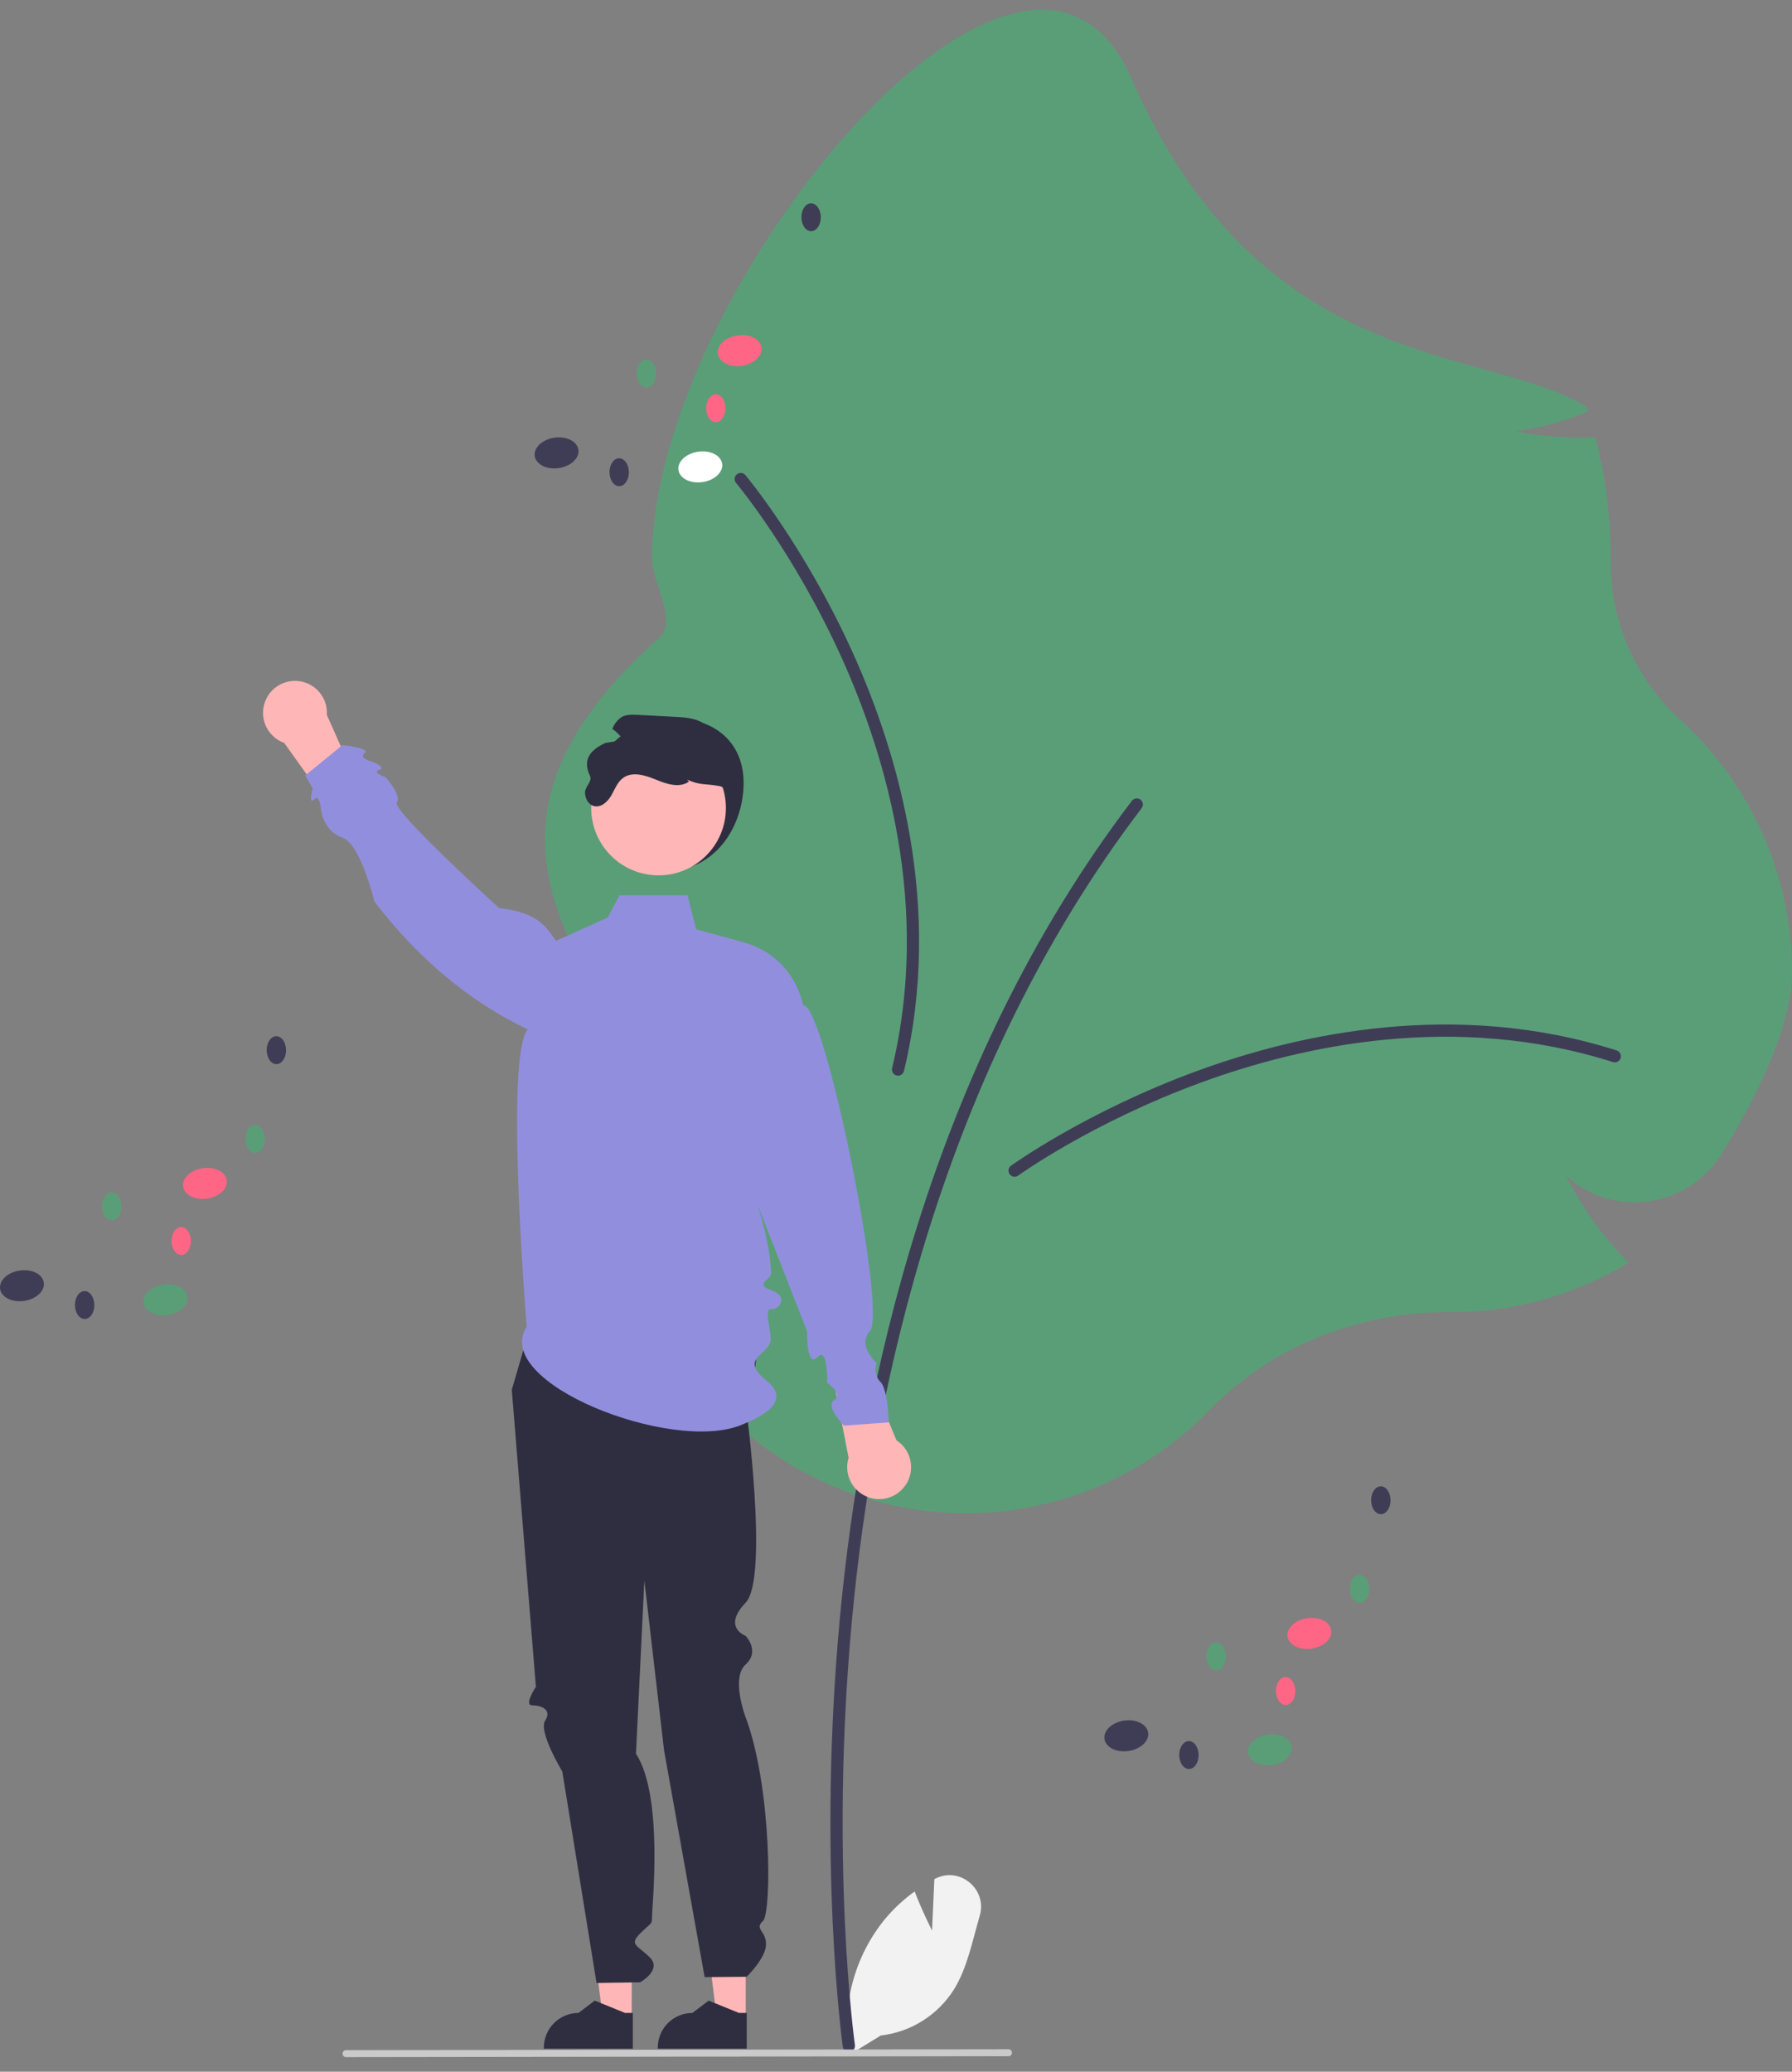 <svg width="77" height="89" viewBox="0 0 77 89" fill="none" xmlns="http://www.w3.org/2000/svg">
<rect x="0" y="0" width="77" height="89" fill="#808080" stroke="none"/>
<g clip-path="url(#clip0_1514_4638)">
<path d="M40.049 82.934L40.148 80.727C40.158 80.722 40.168 80.716 40.178 80.711C41.23 80.159 42.435 81.158 42.099 82.297C41.783 83.369 41.571 84.524 40.992 85.462C40.65 86.007 40.19 86.468 39.646 86.811C39.102 87.154 38.488 87.37 37.849 87.443L36.513 88.261C36.33 87.239 36.37 86.189 36.631 85.185C36.893 84.18 37.369 83.244 38.027 82.441C38.401 81.994 38.829 81.596 39.302 81.256C39.622 82.099 40.049 82.934 40.049 82.934Z" fill="#F2F2F2"/>
<path d="M52.009 60.54C54.581 57.887 58.309 56.366 62.235 56.366L62.387 56.366C64.973 56.367 67.513 55.681 69.748 54.378L69.98 54.243L69.793 54.05C68.779 53.001 67.933 51.803 67.283 50.496C67.744 50.926 68.295 51.25 68.895 51.444C69.495 51.638 70.131 51.697 70.756 51.618C71.417 51.54 72.051 51.312 72.612 50.953C73.172 50.595 73.644 50.114 73.992 49.546C75.364 47.319 77 44.16 77 41.753C76.998 39.718 76.572 37.706 75.749 35.846C74.926 33.985 73.725 32.316 72.222 30.945C71.27 30.087 70.51 29.038 69.99 27.866C69.471 26.694 69.205 25.426 69.209 24.144L69.209 23.962C69.21 22.274 69.004 20.593 68.595 18.956L68.554 18.791L68.384 18.797C67.287 18.834 66.189 18.742 65.114 18.523C66.123 18.399 67.11 18.137 68.046 17.743L68.23 17.669L68.167 17.481C63.886 14.831 54.223 16.203 48.614 3.37C44.066 -7.036 28.018 12.608 28.018 23.962C28.018 25.12 29.165 26.651 28.306 27.417C19.028 35.695 25.43 41.011 27.448 46.359C27.927 47.628 26.889 49.022 26.889 50.394C26.889 50.627 26.895 50.868 26.907 51.109L26.924 51.48L27.234 51.274C27.846 50.873 28.413 50.408 28.926 49.886C28.394 51.111 28.143 52.439 28.192 53.773C28.241 55.107 28.589 56.414 29.209 57.596C30.182 59.431 31.122 60.745 32.005 61.501C34.834 63.921 38.48 65.17 42.198 64.991C45.916 64.812 49.426 63.22 52.009 60.54Z" fill="#5A9E78"/>
<path d="M36.473 88.153C36.41 88.153 36.349 88.13 36.301 88.088C36.254 88.047 36.222 87.99 36.214 87.927C36.202 87.849 35.109 79.961 36.091 69.478C36.998 59.797 39.911 45.853 48.637 34.401C48.658 34.373 48.684 34.35 48.714 34.333C48.744 34.315 48.777 34.304 48.811 34.299C48.845 34.295 48.88 34.297 48.914 34.306C48.947 34.314 48.978 34.33 49.006 34.351C49.033 34.372 49.056 34.398 49.074 34.428C49.091 34.458 49.102 34.49 49.107 34.525C49.112 34.559 49.109 34.594 49.101 34.627C49.092 34.66 49.076 34.692 49.055 34.719C40.404 46.072 37.515 59.914 36.614 69.527C35.638 79.949 36.723 87.775 36.734 87.853C36.739 87.89 36.736 87.928 36.726 87.964C36.715 88.001 36.697 88.034 36.672 88.062C36.647 88.091 36.617 88.114 36.583 88.129C36.548 88.145 36.511 88.153 36.473 88.153Z" fill="#3F3D56"/>
<path d="M43.596 50.553C43.541 50.553 43.486 50.535 43.442 50.503C43.397 50.47 43.363 50.424 43.346 50.371C43.329 50.319 43.329 50.262 43.346 50.209C43.363 50.156 43.397 50.11 43.441 50.078C43.473 50.055 46.665 47.754 51.438 46.007C55.85 44.392 62.558 42.928 69.465 45.126C69.498 45.136 69.528 45.153 69.555 45.175C69.581 45.197 69.603 45.225 69.619 45.255C69.635 45.286 69.645 45.319 69.647 45.354C69.65 45.388 69.647 45.423 69.636 45.456C69.626 45.489 69.609 45.519 69.586 45.546C69.564 45.572 69.537 45.594 69.506 45.61C69.475 45.626 69.442 45.635 69.407 45.638C69.373 45.641 69.338 45.637 69.306 45.627C62.541 43.474 55.953 44.914 51.619 46.501C46.914 48.223 43.782 50.48 43.75 50.503C43.706 50.535 43.652 50.553 43.596 50.553Z" fill="#3F3D56"/>
<path d="M31.567 20.598C31.563 20.543 31.576 20.488 31.606 20.441C31.635 20.393 31.678 20.357 31.73 20.336C31.781 20.315 31.838 20.311 31.892 20.324C31.946 20.337 31.994 20.367 32.03 20.41C32.055 20.44 34.579 23.458 36.666 28.092C38.594 32.376 40.538 38.962 38.843 46.009C38.827 46.077 38.784 46.135 38.725 46.172C38.665 46.208 38.594 46.219 38.526 46.203C38.458 46.187 38.4 46.144 38.364 46.085C38.327 46.026 38.316 45.954 38.332 45.886C39.992 38.984 38.082 32.517 36.187 28.308C34.13 23.74 31.653 20.778 31.628 20.749C31.592 20.706 31.571 20.654 31.567 20.598Z" fill="#3F3D56"/>
<path d="M31.921 34.149C31.699 35.938 30.46 37.413 28.657 37.413C27.791 37.413 26.961 37.069 26.349 36.457C25.737 35.845 25.393 35.015 25.393 34.149C25.393 32.346 26.862 31.052 28.657 30.885C30.561 30.708 32.206 31.852 31.921 34.149Z" fill="#2F2E41"/>
<path d="M27.144 86.712L25.901 86.712L25.31 81.918L27.145 81.918L27.144 86.712Z" fill="#FFB6B6"/>
<path d="M27.191 88.011L23.369 88.011V87.963C23.369 87.568 23.526 87.19 23.805 86.911C24.084 86.632 24.462 86.475 24.857 86.475L25.555 85.945L26.858 86.475L27.191 86.475L27.191 88.011Z" fill="#2F2E41"/>
<path d="M32.043 86.712L30.8 86.712L30.209 81.918L32.043 81.918L32.043 86.712Z" fill="#FFB6B6"/>
<path d="M32.086 88.011L28.264 88.011V87.963C28.264 87.568 28.42 87.19 28.699 86.911C28.978 86.632 29.357 86.475 29.751 86.475L30.45 85.945L31.752 86.475L32.086 86.475L32.086 88.011Z" fill="#2F2E41"/>
<path d="M22.87 56.69L21.991 59.703L23.027 72.463C23.027 72.463 22.494 73.261 22.87 73.261C23.247 73.261 23.73 73.438 23.426 73.914C23.121 74.391 24.161 76.101 24.161 76.101L25.632 85.187L27.506 85.159C27.506 85.159 28.459 84.629 27.924 84.092C27.39 83.555 27.013 83.555 27.515 83.053C28.017 82.551 28.017 82.702 28.017 82.312C28.017 81.923 28.52 77.163 27.327 75.338L27.687 67.894L28.534 75.195L30.277 84.936L32.083 84.921C32.083 84.921 32.917 84.117 32.915 83.522C32.913 82.927 32.4 82.878 32.782 82.526C33.165 82.174 33.165 76.768 32.035 73.763C32.035 73.763 31.396 72.084 32.036 71.509C32.677 70.933 32.037 70.275 32.037 70.275C32.037 70.275 31.022 69.908 32.038 68.852C33.053 67.795 32.043 60.321 32.043 60.321C32.043 60.321 33.154 57.304 32.029 56.118C30.905 54.932 22.87 56.69 22.87 56.69Z" fill="#2F2E41"/>
<path d="M38.52 61.875L36.952 58.086L35.717 58.772L36.463 62.627C36.388 62.871 36.383 63.131 36.448 63.378C36.513 63.625 36.646 63.849 36.831 64.025C37.017 64.2 37.247 64.321 37.497 64.373C37.747 64.424 38.007 64.405 38.247 64.318C38.487 64.23 38.697 64.077 38.855 63.876C39.013 63.676 39.111 63.435 39.14 63.181C39.168 62.927 39.125 62.67 39.016 62.44C38.906 62.209 38.735 62.014 38.52 61.875Z" fill="#FFB6B6"/>
<path d="M12.211 31.915L14.597 35.25L15.645 34.302L14.045 30.716C14.062 30.462 14.008 30.207 13.889 29.981C13.769 29.756 13.589 29.568 13.369 29.438C13.149 29.309 12.897 29.244 12.642 29.25C12.386 29.257 12.138 29.334 11.924 29.474C11.71 29.613 11.54 29.81 11.432 30.041C11.323 30.273 11.282 30.529 11.312 30.783C11.342 31.037 11.441 31.277 11.6 31.477C11.759 31.677 11.971 31.828 12.211 31.915Z" fill="#FFB6B6"/>
<path d="M22.632 56.993C21.084 59.394 28.863 62.44 31.847 61.217C32.37 61.002 34.167 60.295 32.938 59.315C31.71 58.334 33.081 58.196 33.113 57.558C33.135 57.131 32.805 56.195 33.149 56.235C33.494 56.275 33.898 55.685 33.147 55.431C32.396 55.177 33.139 54.946 33.132 54.705C33.06 52.074 31.042 47.89 31.042 47.89L34.679 57.187C34.679 57.187 34.652 58.795 35.116 58.303C35.58 57.812 35.546 59.403 35.546 59.403C35.546 59.403 36.236 59.884 35.839 60.152C35.442 60.42 36.266 61.243 36.266 61.243L38.188 61.106C38.188 61.106 38.157 59.679 37.829 59.363C37.501 59.047 37.662 58.551 37.662 58.551C37.662 58.551 36.808 57.794 37.381 57.18C38.117 56.391 35.432 43.053 34.505 43.186C34.374 42.548 34.069 41.959 33.624 41.484C33.18 41.008 32.612 40.665 31.984 40.492L29.909 39.921L29.54 38.459H26.618L26.109 39.42L23.887 40.422C23.469 39.832 23.156 39.21 21.442 39.008C21.442 39.008 16.825 34.806 17.05 34.478C17.276 34.15 16.56 33.382 16.56 33.382C16.56 33.382 15.948 33.182 16.293 33.075C16.638 32.969 15.986 32.722 15.986 32.722C15.986 32.722 15.382 32.563 15.667 32.354C15.952 32.145 14.717 32.008 14.717 32.008L13.114 33.316L13.438 33.865C13.438 33.865 13.24 34.613 13.498 34.34C13.756 34.067 13.804 34.859 13.804 34.859C13.804 34.859 13.936 35.727 14.717 35.988C15.497 36.25 16.089 38.733 16.089 38.733C17.93 41.127 20.103 42.994 22.677 44.224C21.674 45.375 22.632 56.993 22.632 56.993Z" fill="#928EDE"/>
<path d="M28.297 37.605C26.698 37.605 25.403 36.309 25.403 34.711C25.403 33.112 26.698 31.816 28.297 31.816C29.895 31.816 31.191 33.112 31.191 34.711C31.191 36.309 29.895 37.605 28.297 37.605Z" fill="#FFB6B6"/>
<path d="M31.295 35.026C31.203 35.655 30.667 36.532 30.793 36.532C30.918 36.532 31.811 33.94 30.918 33.771C30.271 33.648 30.126 33.756 29.521 33.493L29.606 33.574C29.206 33.865 28.648 33.685 28.192 33.496C27.733 33.307 27.177 33.128 26.775 33.418C26.523 33.6 26.416 33.916 26.259 34.185C26.102 34.455 25.812 34.71 25.514 34.627C25.274 34.56 25.136 34.292 25.137 34.043C25.138 33.794 25.462 33.558 25.353 33.335C25.03 32.674 25.32 32.224 26.025 31.913C26.281 31.874 26.537 31.834 26.793 31.793C26.659 31.608 26.496 31.444 26.311 31.309C26.389 31.108 26.524 30.935 26.7 30.81C26.905 30.689 27.158 30.698 27.396 30.71C27.925 30.738 28.455 30.765 28.984 30.793C29.375 30.813 29.781 30.837 30.131 31.016C30.568 31.241 30.854 31.679 31.063 32.125C31.53 33.127 31.456 33.933 31.295 35.026Z" fill="#2F2E41"/>
<path d="M43.335 88.334L14.869 88.373C14.829 88.373 14.791 88.357 14.763 88.329C14.735 88.301 14.719 88.263 14.719 88.223C14.719 88.184 14.735 88.146 14.763 88.118C14.791 88.09 14.829 88.074 14.869 88.074L43.335 88.035C43.374 88.035 43.413 88.051 43.441 88.079C43.469 88.107 43.484 88.145 43.484 88.185C43.484 88.224 43.469 88.262 43.441 88.29C43.413 88.318 43.374 88.334 43.335 88.334Z" fill="#CACACA"/>
<path d="M53.629 75.308C53.577 74.947 53.954 74.593 54.473 74.518C54.991 74.442 55.454 74.674 55.507 75.034C55.559 75.395 55.181 75.749 54.663 75.824C54.144 75.9 53.681 75.668 53.629 75.308Z" fill="#5A9E78"/>
<path d="M47.457 74.706C47.405 74.345 47.782 73.992 48.301 73.916C48.819 73.841 49.282 74.072 49.335 74.433C49.387 74.794 49.009 75.147 48.491 75.222C47.972 75.298 47.51 75.067 47.457 74.706Z" fill="#3F3D56"/>
<path d="M55.324 70.308C55.272 69.947 55.65 69.593 56.168 69.518C56.687 69.442 57.149 69.674 57.202 70.034C57.254 70.395 56.877 70.749 56.358 70.824C55.84 70.9 55.377 70.668 55.324 70.308Z" fill="#FF6584"/>
<path d="M58.005 68.262C58.003 67.931 58.187 67.661 58.418 67.66C58.648 67.658 58.837 67.925 58.839 68.256C58.842 68.587 58.657 68.857 58.427 68.859C58.196 68.86 58.008 68.593 58.005 68.262Z" fill="#5A9E78"/>
<path d="M58.915 64.454C58.913 64.123 59.097 63.853 59.328 63.851C59.558 63.849 59.747 64.116 59.749 64.447C59.752 64.778 59.567 65.048 59.337 65.05C59.106 65.052 58.918 64.785 58.915 64.454Z" fill="#3F3D56"/>
<path d="M51.841 71.161C51.839 70.83 52.023 70.56 52.254 70.558C52.484 70.556 52.673 70.823 52.675 71.154C52.678 71.486 52.493 71.755 52.263 71.757C52.032 71.759 51.843 71.492 51.841 71.161Z" fill="#5A9E78"/>
<path d="M54.825 72.649C54.823 72.318 55.008 72.048 55.238 72.046C55.468 72.044 55.657 72.311 55.66 72.643C55.662 72.974 55.477 73.244 55.247 73.245C55.017 73.247 54.828 72.98 54.825 72.649Z" fill="#FF6584"/>
<path d="M50.669 75.399C50.667 75.068 50.851 74.798 51.082 74.796C51.312 74.794 51.501 75.061 51.503 75.393C51.506 75.724 51.321 75.994 51.091 75.995C50.86 75.997 50.672 75.73 50.669 75.399Z" fill="#3F3D56"/>
<path d="M6.176 55.976C6.123 55.615 6.501 55.261 7.02 55.186C7.538 55.111 8.001 55.342 8.053 55.702C8.106 56.063 7.728 56.417 7.21 56.492C6.691 56.568 6.228 56.336 6.176 55.976Z" fill="#5A9E78"/>
<path d="M0.004 55.37C-0.048 55.009 0.329 54.656 0.848 54.581C1.366 54.505 1.829 54.736 1.882 55.097C1.934 55.458 1.556 55.811 1.038 55.887C0.519 55.962 0.056 55.731 0.004 55.37Z" fill="#3F3D56"/>
<path d="M7.867 50.976C7.815 50.615 8.193 50.261 8.711 50.186C9.229 50.111 9.692 50.342 9.745 50.702C9.797 51.063 9.42 51.417 8.901 51.492C8.383 51.568 7.92 51.336 7.867 50.976Z" fill="#FF6584"/>
<path d="M10.548 48.93C10.546 48.599 10.73 48.329 10.961 48.328C11.191 48.326 11.38 48.593 11.382 48.924C11.385 49.255 11.2 49.525 10.97 49.527C10.739 49.528 10.551 49.261 10.548 48.93Z" fill="#5A9E78"/>
<path d="M11.458 45.118C11.456 44.787 11.64 44.517 11.871 44.515C12.101 44.513 12.29 44.78 12.292 45.111C12.295 45.443 12.11 45.712 11.88 45.714C11.649 45.716 11.461 45.449 11.458 45.118Z" fill="#3F3D56"/>
<path d="M4.384 51.829C4.381 51.498 4.566 51.228 4.797 51.226C5.027 51.224 5.216 51.491 5.218 51.822C5.221 52.154 5.036 52.423 4.806 52.425C4.575 52.427 4.386 52.16 4.384 51.829Z" fill="#5A9E78"/>
<path d="M7.368 53.317C7.366 52.986 7.551 52.716 7.781 52.714C8.011 52.712 8.2 52.98 8.203 53.311C8.205 53.642 8.02 53.912 7.79 53.913C7.56 53.915 7.371 53.648 7.368 53.317Z" fill="#FF6584"/>
<path d="M3.22 56.067C3.217 55.736 3.402 55.466 3.632 55.464C3.863 55.462 4.052 55.73 4.054 56.061C4.057 56.392 3.872 56.662 3.642 56.663C3.411 56.665 3.222 56.398 3.22 56.067Z" fill="#3F3D56"/>
<path d="M29.152 20.194C29.1 19.834 29.478 19.48 29.996 19.405C30.515 19.329 30.977 19.561 31.03 19.921C31.082 20.282 30.705 20.635 30.186 20.711C29.668 20.786 29.205 20.555 29.152 20.194Z" fill="white"/>
<path d="M22.977 19.593C22.924 19.232 23.302 18.879 23.82 18.803C24.339 18.728 24.802 18.959 24.854 19.32C24.907 19.68 24.529 20.034 24.01 20.109C23.492 20.185 23.029 19.953 22.977 19.593Z" fill="#3F3D56"/>
<path d="M30.844 15.198C30.791 14.838 31.169 14.484 31.688 14.409C32.206 14.333 32.669 14.564 32.721 14.925C32.774 15.286 32.396 15.639 31.878 15.715C31.359 15.79 30.896 15.559 30.844 15.198Z" fill="#FF6584"/>
<path d="M33.521 13.149C33.518 12.818 33.703 12.548 33.933 12.546C34.164 12.544 34.352 12.812 34.355 13.143C34.357 13.474 34.173 13.744 33.942 13.745C33.712 13.747 33.523 13.48 33.521 13.149Z" fill="#5A9E78"/>
<path d="M34.435 9.336C34.432 9.005 34.617 8.736 34.847 8.734C35.078 8.732 35.266 8.999 35.269 9.33C35.271 9.661 35.087 9.931 34.856 9.933C34.626 9.935 34.437 9.668 34.435 9.336Z" fill="#3F3D56"/>
<path d="M27.36 16.047C27.358 15.716 27.543 15.446 27.773 15.445C28.003 15.443 28.192 15.71 28.195 16.041C28.197 16.372 28.012 16.642 27.782 16.644C27.552 16.645 27.363 16.378 27.36 16.047Z" fill="#5A9E78"/>
<path d="M30.341 17.54C30.338 17.209 30.523 16.939 30.754 16.937C30.984 16.935 31.173 17.202 31.175 17.533C31.178 17.864 30.993 18.134 30.763 18.136C30.532 18.138 30.343 17.871 30.341 17.54Z" fill="#FF6584"/>
<path d="M26.189 20.29C26.186 19.959 26.371 19.689 26.601 19.687C26.831 19.685 27.02 19.952 27.023 20.283C27.025 20.614 26.841 20.884 26.61 20.886C26.38 20.888 26.191 20.621 26.189 20.29Z" fill="#3F3D56"/>
</g>
<defs>
<clipPath id="clip0_1514_4638">
<rect width="77" height="87.948" fill="white" transform="matrix(-1 0 0 1 77 0.426)"/>
</clipPath>
</defs>
</svg>
